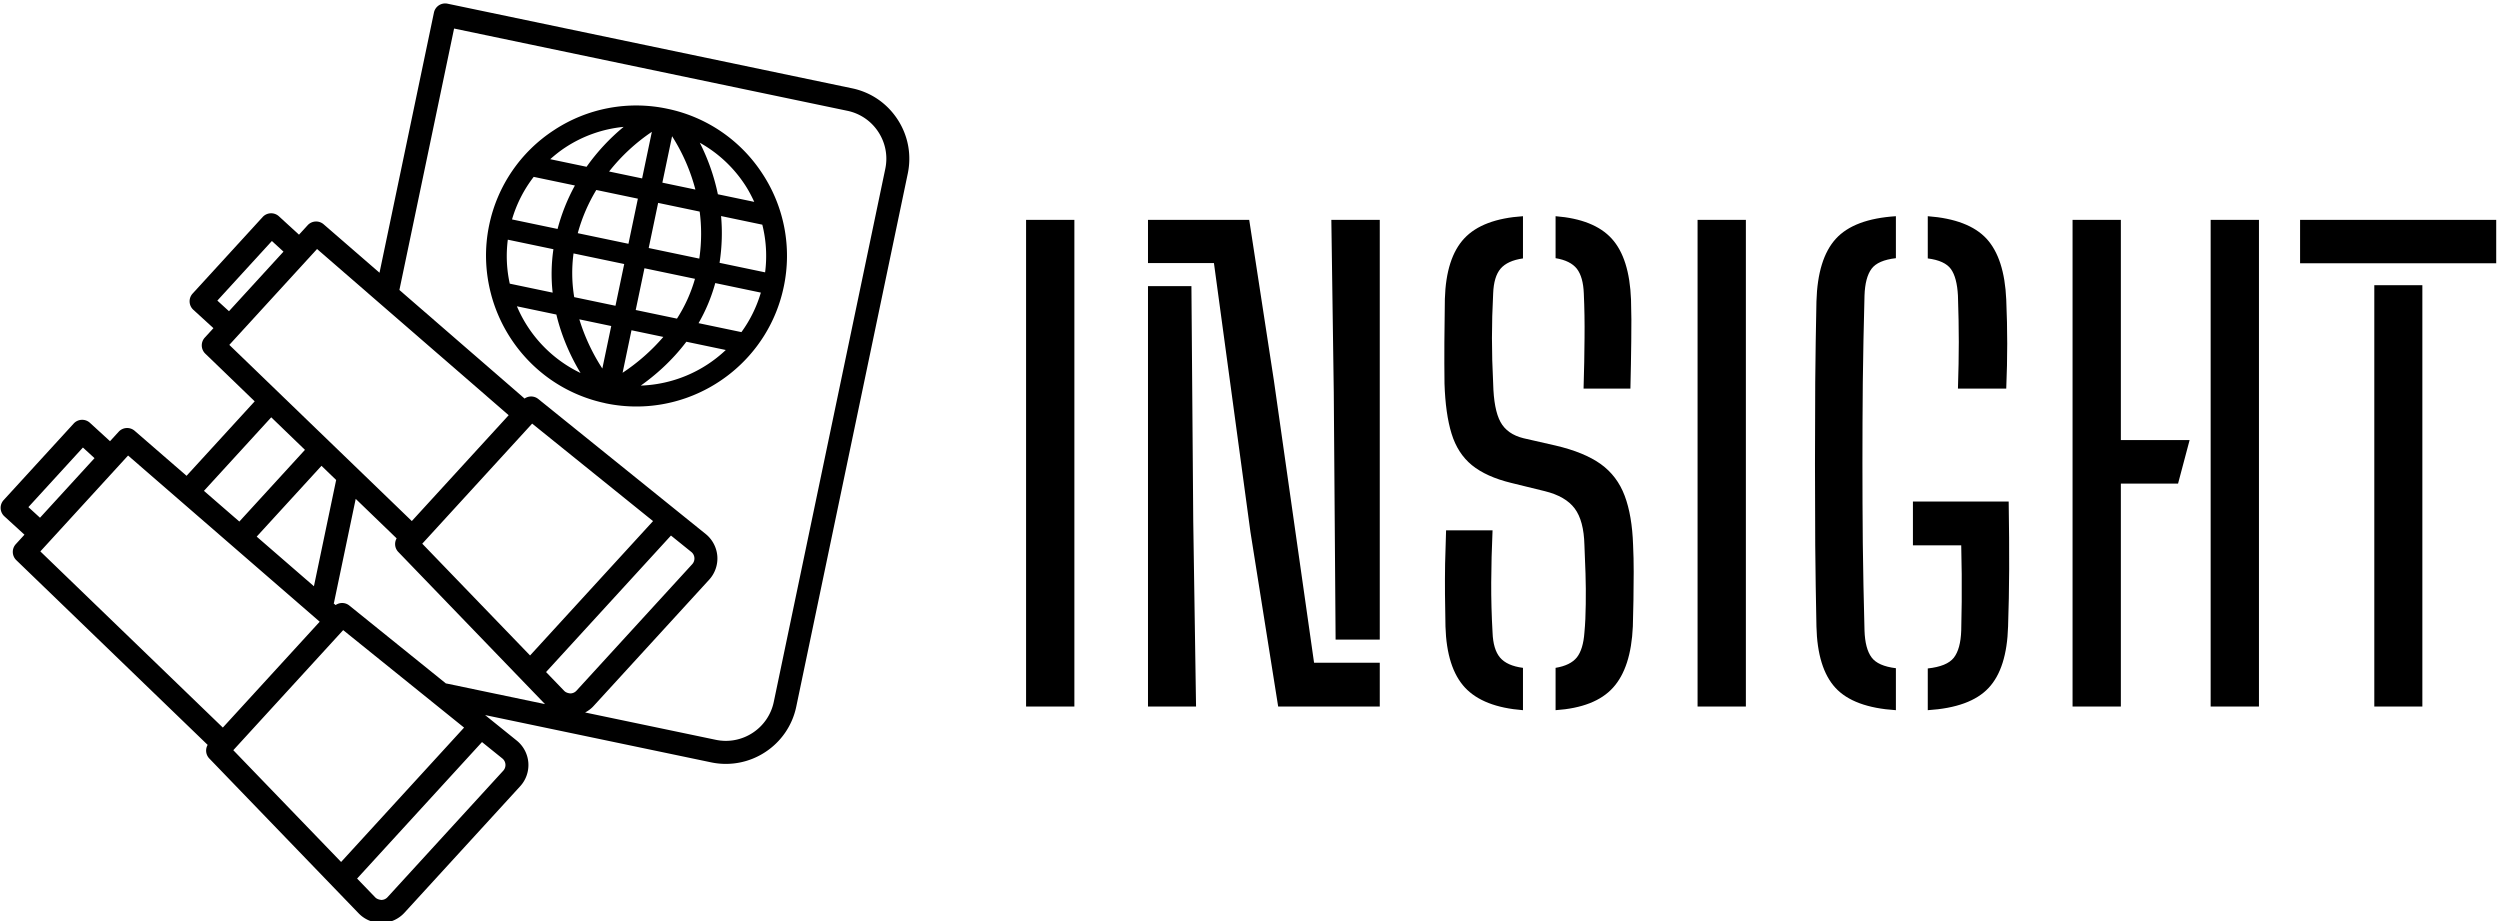 <svg xmlns="http://www.w3.org/2000/svg" version="1.1" xmlns:xlink="http://www.w3.org/1999/xlink" xmlns:svgjs="http://svgjs.dev/svgjs" width="2000" height="737" viewBox="0 0 2000 737"><g transform="matrix(1,0,0,1,-1.212,2.273)"><svg viewBox="0 0 396 146" data-background-color="#ffffff" preserveAspectRatio="xMidYMid meet" height="737" width="2000" xmlns="http://www.w3.org/2000/svg" xmlns:xlink="http://www.w3.org/1999/xlink"><g id="tight-bounds" transform="matrix(1,0,0,1,0.24,0.095)"><svg viewBox="0 0 395.52 145.725" height="145.725" width="395.52"><g><svg viewBox="0 0 671.32 247.34" height="145.725" width="395.52"><g transform="matrix(1,0,0,1,275.8,57.232)"><svg viewBox="0 0 395.52 132.876" height="132.876" width="395.52"><g id="textblocktransform"><svg viewBox="0 0 395.52 132.876" height="132.876" width="395.52" id="textblock"><g><svg viewBox="0 0 395.52 132.876" height="132.876" width="395.52"><g transform="matrix(1,0,0,1,0,0)"><svg width="395.52" viewBox="3.03 -40.3 120.83 40.6" height="132.876" data-palette-color="#000000"><path d="M7 0L3.03 0 3.03-40 7-40 7 0ZM32.1 0L23.75 0 21.47-14.35 18.47-36.45 13.05-36.45 13.05-40 21.37-40 23.4-26.78 26.7-3.6 32.1-3.6 32.1 0ZM17 0L13.05 0 13.05-34.55 16.62-34.55 16.77-15.23 17 0ZM32.1-5.5L28.47-5.5 28.32-25.8 28.12-40 32.1-40 32.1-5.5ZM43.87-3.18L43.87 0.3Q40.6 0.05 39.1-1.56 37.6-3.18 37.5-6.58L37.5-6.58Q37.47-8 37.46-9.24 37.45-10.48 37.47-11.74 37.5-13 37.55-14.48L37.55-14.48 41.37-14.48Q41.27-12.25 41.26-10.21 41.25-8.18 41.37-6.08L41.37-6.08Q41.42-4.7 41.98-4.03 42.55-3.35 43.87-3.18L43.87-3.18ZM46.55 0.3L46.55 0.3 46.55-3.18Q47.77-3.38 48.3-4.04 48.82-4.7 48.92-6.08L48.92-6.08Q49.02-7.15 49.03-8.41 49.05-9.68 49.01-10.93 48.97-12.18 48.92-13.28L48.92-13.28Q48.87-15.28 48.12-16.28 47.37-17.28 45.67-17.7L45.67-17.7 42.9-18.38Q40.85-18.88 39.67-19.84 38.5-20.8 38-22.43 37.5-24.05 37.42-26.55L37.42-26.55Q37.4-28.18 37.41-29.94 37.42-31.7 37.45-33.5L37.45-33.5Q37.55-36.88 39.05-38.48 40.55-40.08 43.87-40.3L43.87-40.3 43.87-36.83Q42.6-36.65 42.03-35.99 41.47-35.33 41.42-33.95L41.42-33.95Q41.32-32.05 41.32-30.28 41.32-28.5 41.42-26.55L41.42-26.55Q41.47-24.4 42.02-23.39 42.57-22.38 43.92-22.05L43.92-22.05 46.55-21.45Q48.9-20.9 50.26-19.93 51.62-18.95 52.23-17.32 52.84-15.7 52.92-13.28L52.92-13.28Q52.97-12.23 52.97-11.06 52.97-9.9 52.95-8.75 52.92-7.6 52.9-6.58L52.9-6.58Q52.75-3.18 51.27-1.55 49.8 0.08 46.55 0.3ZM52.7-26.13L48.85-26.13Q48.92-28.43 48.93-30.3 48.95-32.18 48.87-33.95L48.87-33.95Q48.82-35.3 48.3-35.98 47.77-36.65 46.55-36.85L46.55-36.85 46.55-40.3Q49.72-40.05 51.17-38.45 52.62-36.85 52.75-33.45L52.75-33.45Q52.8-31.9 52.77-30.04 52.75-28.18 52.7-26.13L52.7-26.13ZM62.19 0L58.22 0 58.22-40 62.19-40 62.19 0ZM74.52-3.15L74.52 0.3Q71.04 0.08 69.55-1.54 68.07-3.15 67.99-6.58L67.99-6.58Q67.92-9.93 67.89-13.28 67.87-16.63 67.87-19.96 67.87-23.3 67.89-26.64 67.92-29.98 67.99-33.3L67.99-33.3Q68.09-36.8 69.58-38.44 71.07-40.08 74.52-40.3L74.52-40.3 74.52-36.85Q73.04-36.68 72.52-35.98 71.99-35.27 71.94-33.77L71.94-33.77Q71.84-30 71.8-26.63 71.77-23.25 71.77-20.01 71.77-16.78 71.8-13.4 71.84-10.03 71.94-6.25L71.94-6.25Q71.99-4.75 72.52-4.04 73.04-3.33 74.52-3.15L74.52-3.15ZM77.14 0.3L77.14 0.3 77.14-3.13Q78.72-3.3 79.28-4.01 79.84-4.73 79.89-6.25L79.89-6.25Q79.92-7.48 79.93-8.61 79.94-9.75 79.93-10.89 79.92-12.03 79.89-13.25L79.89-13.25 75.92-13.25 75.92-16.85 83.79-16.85Q83.84-13.73 83.83-11.3 83.82-8.88 83.74-6.58L83.74-6.58Q83.64-3.13 82.14-1.53 80.64 0.08 77.14 0.3ZM83.59-26.13L79.62-26.13Q79.69-28.25 79.69-29.96 79.69-31.68 79.62-33.77L79.62-33.77Q79.54-35.27 79.04-35.96 78.54-36.65 77.14-36.83L77.14-36.83 77.14-40.3Q80.49-40.05 81.97-38.45 83.44-36.85 83.59-33.45L83.59-33.45Q83.67-31.55 83.67-29.81 83.67-28.08 83.59-26.13L83.59-26.13ZM93.01 0L89.04 0 89.04-40 93.01-40 93.01 0ZM97.71-18.32L91.31-18.32 91.31-21.9 98.66-21.9 97.71-18.32ZM104.36 0L100.39 0 100.39-40 104.36-40 104.36 0ZM117.79 0L113.84 0 113.84-34.63 117.79-34.63 117.79 0ZM123.86-36.43L107.74-36.43 107.74-40 123.86-40 123.86-36.43Z" opacity="1" transform="matrix(1,0,0,1,0,0)" fill="#000000" class="wordmark-text-0" data-fill-palette-color="primary" id="text-0"></path></svg></g></svg></g></svg></g></svg></g><g><svg viewBox="0 0 244.431 247.34" height="247.34" width="244.431"><g><svg xmlns="http://www.w3.org/2000/svg" xmlns:xlink="http://www.w3.org/1999/xlink" version="1.1" x="0" y="0" viewBox="10.106 10.136 79.053 79.994" style="enable-background:new 0 0 100 100;" xml:space="preserve" height="247.34" width="244.431" class="icon-icon-0" data-fill-palette-color="accent" id="icon-0"><path d="M68.1 19.297A13 13 0 0 0 58.254 21.154 13 13 0 0 0 52.606 29.428C52.176 31.485 52.269 33.528 52.773 35.433L52.784 35.479C54.018 40.075 57.71 43.837 62.665 44.903L62.679 44.907C62.699 44.911 62.718 44.918 62.739 44.923 63.639 45.111 64.536 45.201 65.422 45.201 71.486 45.201 76.943 40.954 78.233 34.79A13 13 0 0 0 76.376 24.944 13 13 0 0 0 68.1 19.297M74.552 38.73L70.822 37.95A14.8 14.8 0 0 0 72.275 34.463L76.242 35.293A11.2 11.2 0 0 1 74.552 38.73M54.229 30.688L58.196 31.518A14.8 14.8 0 0 0 58.129 35.295L54.398 34.514C54.128 33.284 54.062 31.994 54.229 30.688M56.481 25.224L60.066 25.974A16.7 16.7 0 0 0 58.558 29.755L54.595 28.926A11.2 11.2 0 0 1 56.481 25.224M70.887 32.334L66.485 31.413 67.306 27.488 70.92 28.244C71.085 29.495 71.1 30.87 70.887 32.334M64.214 42.267L64.988 38.568 67.758 39.148A17.2 17.2 0 0 1 64.214 42.267M65.356 36.806L66.116 33.174 70.511 34.093A13 13 0 0 1 68.945 37.556zM67.674 25.727L68.519 21.688A16.3 16.3 0 0 1 70.547 26.328zM66.76 21.305L65.912 25.358 63.04 24.757A16.4 16.4 0 0 1 66.76 21.305M65.544 27.12L64.723 31.045 60.314 30.123C60.704 28.695 61.274 27.445 61.927 26.364zM59.946 31.884L64.355 32.806 63.595 36.438 60.005 35.687A12.9 12.9 0 0 1 59.946 31.884M63.226 38.199L62.452 41.898A17 17 0 0 1 60.45 37.618zM69.761 39.567L73.192 40.285A11.32 11.32 0 0 1 65.795 43.382C67.012 42.52 68.478 41.266 69.761 39.567M72.649 32.702C72.872 31.255 72.896 29.892 72.781 28.633L76.369 29.383C76.705 30.729 76.793 32.129 76.612 33.53zM74.869 25.93C75.178 26.402 75.436 26.896 75.668 27.399L72.503 26.737A18 18 0 0 0 70.93 22.254 11.24 11.24 0 0 1 74.869 25.93M59.24 22.66A11.2 11.2 0 0 1 64.305 20.875 18 18 0 0 0 61.08 24.347L57.919 23.686C58.333 23.318 58.768 22.969 59.24 22.66M55.02 36.483L58.453 37.201C58.947 39.273 59.788 41.01 60.558 42.287A11.32 11.32 0 0 1 55.02 36.483" fill="#000000" data-fill-palette-color="accent"></path><path d="M84.176 17.519L48.986 10.158A1 1 0 0 0 47.802 10.931L43.067 33.565 38.207 29.351A1 1 0 0 0 36.814 29.432L36.062 30.253 34.315 28.654A1 1 0 0 0 32.902 28.716L26.809 35.375A0.997 0.997 0 0 0 26.872 36.788L28.619 38.386 27.867 39.208A1 1 0 0 0 27.91 40.603L32.208 44.752 26.28 51.23 21.767 47.317A1 1 0 0 0 20.374 47.398L19.622 48.22 17.875 46.621A1 1 0 0 0 16.462 46.683L10.369 53.342A0.997 0.997 0 0 0 10.432 54.755L12.179 56.353 11.427 57.175A1 1 0 0 0 11.47 58.57L28.116 74.64A0.99 0.99 0 0 0 28.253 75.815L41.253 89.294A2.74 2.74 0 0 0 43.22 90.13L43.255 90.129A2.74 2.74 0 0 0 45.236 89.241L55.306 78.236A2.74 2.74 0 0 0 56.014 76.184 2.74 2.74 0 0 0 55.005 74.265L52.252 72.045 71.907 76.157A6.23 6.23 0 0 0 76.62 75.269 6.23 6.23 0 0 0 79.323 71.309L89.024 24.936C89.366 23.297 89.05 21.624 88.134 20.223S85.814 17.86 84.176 17.519M28.96 35.988L33.703 30.804 34.713 31.728 29.97 36.911zM37.633 31.5L54.304 45.958 45.877 55.167 30 39.841zM60.201 69.925A0.73 0.73 0 0 1 59.67 70.162C59.478 70.143 59.275 70.086 59.133 69.938L57.555 68.302 68.422 56.427 70.191 57.854A0.72 0.72 0 0 1 70.461 58.369 0.73 0.73 0 0 1 70.271 58.919zM56.165 66.86L46.786 57.136 56.346 46.689 66.863 55.171zM32.382 56.521L38.019 50.361 39.299 51.597C39.297 51.605 39.291 51.611 39.29 51.618L37.361 60.839zM33.648 46.141L36.581 48.972 30.872 55.21 27.793 52.54zM12.521 53.954L17.264 48.77 18.274 49.694 13.531 54.877zM21.193 49.466L37.863 63.924 29.436 73.133 13.561 57.807zM39.906 64.654L50.423 73.135 39.726 84.825 30.347 75.101zM54.022 76.334A0.73 0.73 0 0 1 53.832 76.885L43.762 87.89A0.73 0.73 0 0 1 43.231 88.128C43.034 88.105 42.836 88.05 42.694 87.903L41.117 86.268 51.983 74.393 53.753 75.82A0.73 0.73 0 0 1 54.022 76.334M40.43 62.508A0.99 0.99 0 0 0 39.248 62.476L39.081 62.331C39.088 62.307 39.103 62.288 39.108 62.264L40.996 53.236 44.557 56.673A0.99 0.99 0 0 0 44.694 57.848L57.466 71.092 48.898 69.3C48.882 69.296 48.866 69.302 48.85 69.3zM87.068 24.523L77.367 70.896A4.24 4.24 0 0 1 75.527 73.592 4.24 4.24 0 0 1 72.319 74.197L60.954 71.82C61.22 71.676 61.469 71.5 61.676 71.273L71.746 60.267C72.253 59.713 72.512 58.965 72.455 58.216S72.03 56.767 71.446 56.296L56.87 44.542A0.99 0.99 0 0 0 55.687 44.51L44.797 35.065 49.555 12.319 83.766 19.475A4.24 4.24 0 0 1 86.462 21.315C87.086 22.27 87.301 23.408 87.068 24.523" fill="#000000" data-fill-palette-color="accent"></path></svg></g></svg></g></svg></g><defs></defs></svg><rect width="395.52" height="145.725" fill="none" stroke="none" visibility="hidden"></rect></g></svg></g></svg>